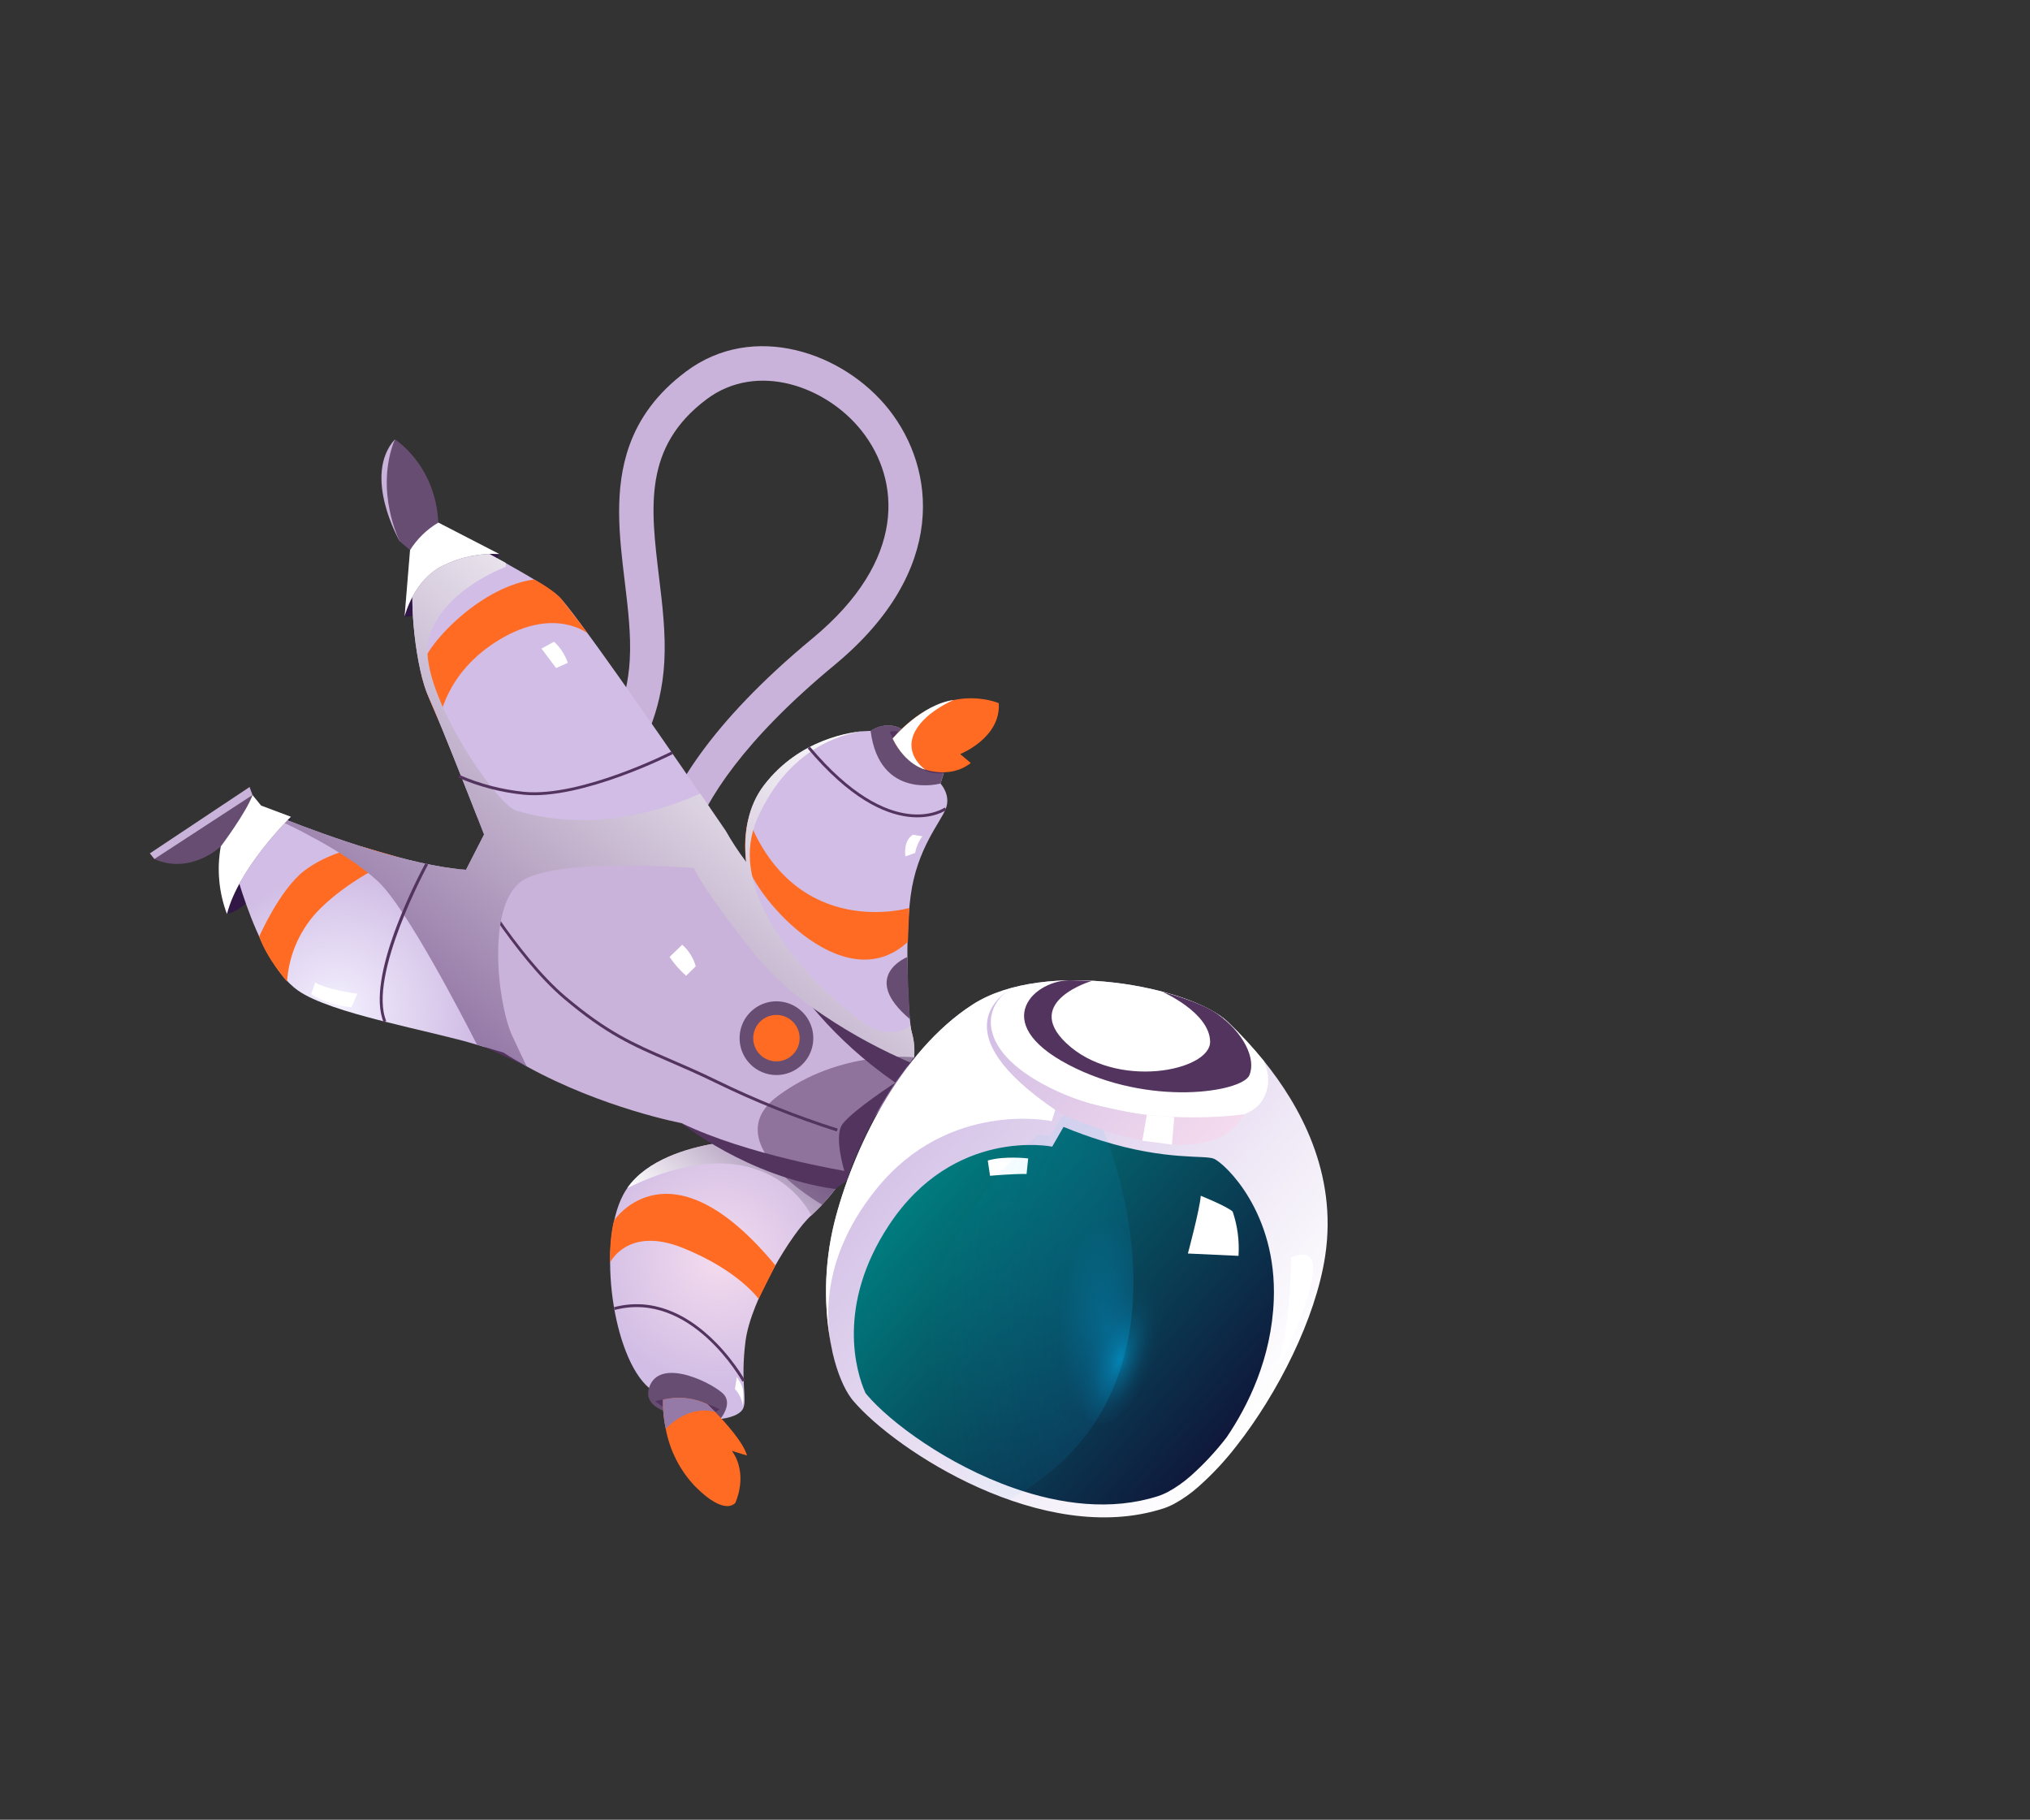 <svg width="241" height="216" viewBox="0 0 241 216" fill="none" xmlns="http://www.w3.org/2000/svg">
<rect x="0" y="0" width="241" height="216" fill="#333333" stroke="none"/>
<g clip-path="url(#clip0_23_605)">
<path d="M74.737 52.836C75.868 49.71 77.917 46.734 81.436 44.107C89.407 38.118 100.162 41.799 105.548 48.634C111.031 55.601 112.635 67.711 99.092 78.923C77.35 96.908 81.495 107.03 81.556 107.129L77.876 108.951C77.62 108.434 71.916 96.087 96.475 75.761C107.725 66.448 106.874 56.952 102.322 51.173C98.131 45.855 89.91 42.894 83.903 47.378C76.367 53.027 77.234 60.187 78.236 68.474C78.639 71.79 79.053 75.218 78.866 78.574C78.196 90.705 69.621 96.566 69.254 96.808L66.966 93.402C67.261 93.203 74.203 88.365 74.764 78.343C74.933 75.349 74.559 72.251 74.163 68.967C73.529 63.743 72.844 58.072 74.737 52.836Z" fill="#CAB3DA"/>
<path fill-rule="evenodd" clip-rule="evenodd" d="M47.464 64.264C47.464 64.264 42.981 56.506 46.873 52.156L47.464 64.264Z" fill="#CAB3DA"/>
<path fill-rule="evenodd" clip-rule="evenodd" d="M77.047 164.739C72.776 161.135 70.837 147.748 73.995 141.802C74.135 141.537 74.299 141.28 74.462 141.034C76.81 137.624 81.708 136.269 84.808 135.743C85.727 135.578 86.654 135.467 87.586 135.41L100.148 139.729C100.148 139.729 100.055 139.882 99.885 140.136C98.861 141.651 97.661 143.04 96.311 144.274C94.02 146.304 89.129 154.34 88.507 159.196C87.885 164.052 88.738 166.175 88.211 167.211C87.684 168.247 85.541 168.427 85.541 168.427C85.541 168.427 81.547 168.536 77.047 164.739Z" fill="url(#paint0_radial_23_605)"/>
<path fill-rule="evenodd" clip-rule="evenodd" d="M85.524 168.421C85.524 168.421 86.912 166.782 86.004 165.603C85.097 164.423 78.288 160.824 77.051 164.74C75.813 168.656 85.524 168.421 85.524 168.421Z" fill="#684D73"/>
<path fill-rule="evenodd" clip-rule="evenodd" d="M85.442 167.28C85.442 167.28 81.821 165.29 77.779 166.312C77.789 166.315 81.837 169.901 85.442 167.28Z" fill="#53345F"/>
<path fill-rule="evenodd" clip-rule="evenodd" d="M82.51 176.419C80.713 174.527 79.505 172.153 79.034 169.586C78.789 168.455 78.678 167.298 78.704 166.14C80.468 165.712 82.325 165.9 83.967 166.672C83.967 166.672 84.363 167.038 84.929 167.622C86.173 168.908 88.248 171.22 88.687 172.769L86.883 172.217C86.883 172.217 88.869 174.559 87.307 178.373C87.305 178.368 86.139 180.084 82.51 176.419Z" fill="#FF6B22"/>
<path d="M90.06 154.183C90.06 154.183 87.682 150.799 81.095 148.138C74.509 145.478 72.425 149.872 72.425 149.872C72.425 149.872 72.331 146.813 72.916 144.846C72.916 144.846 79.502 134.999 92.051 150.197L90.06 154.183Z" fill="#FF6B22"/>
<path style="mix-blend-mode:multiply" fill-rule="evenodd" clip-rule="evenodd" d="M84.808 135.743C83.88 135.226 82.944 134.66 81.974 134.023L90.158 132.656L100.492 139.025L100.022 140.13C99.972 140.134 99.931 140.134 99.885 140.136C98.861 141.651 97.661 143.04 96.311 144.274C96.311 144.274 91.101 132.905 74.469 141.025C76.836 137.633 81.708 136.269 84.808 135.743Z" fill="url(#paint1_linear_23_605)"/>
<path fill-rule="evenodd" clip-rule="evenodd" d="M26.945 108.49C26.945 108.49 31.795 107.772 34.532 96.953C34.532 96.953 27.948 99.2 26.945 108.49Z" fill="#311745"/>
<path fill-rule="evenodd" clip-rule="evenodd" d="M59.268 65.767C59.268 65.767 56.838 72.486 48.023 73.223C48.023 73.223 47.874 69.872 51.337 66.987C54.8 64.103 59.268 65.767 59.268 65.767Z" fill="#311745"/>
<path fill-rule="evenodd" clip-rule="evenodd" d="M27.15 100.182L30.698 95.983C30.698 95.983 31.929 96.517 33.906 97.288C38.907 99.245 48.669 102.764 55.325 103.249L59.763 124.947C59.763 124.947 58.541 124.595 56.622 124.012C51.051 122.306 39.29 120.347 35.352 117.555C30.068 113.823 27.15 100.182 27.15 100.182Z" fill="url(#paint2_radial_23_605)"/>
<path fill-rule="evenodd" clip-rule="evenodd" d="M59.772 124.943C59.772 124.943 53.88 116.044 54.931 104.021L55.329 103.239L57.469 99.059C57.484 99.062 57.498 99.067 57.511 99.074L57.584 99.1C57.605 99.11 57.627 99.118 57.65 99.124C57.678 99.136 57.708 99.147 57.738 99.156C59.697 99.823 72.142 103.644 86.131 98.6C86.864 99.898 87.683 101.146 88.582 102.337C88.76 102.572 88.943 102.839 89.139 103.096C90.042 104.311 91.189 105.796 92.642 107.574C95.811 111.463 100.93 117.915 104.444 122.36C105.499 123.697 106.41 124.848 107.078 125.703C107.334 126.022 107.555 126.306 107.729 126.533C108.096 126.989 108.294 127.243 108.294 127.243C108.294 127.243 100.747 134.609 100.584 140.095C100.584 140.095 100.39 140.118 100.021 140.13C99.975 140.135 99.932 140.131 99.885 140.136C97.961 140.184 92.246 139.894 84.802 135.741C83.874 135.223 82.94 134.659 81.967 134.021C81.626 133.793 81.282 133.561 80.928 133.318C80.928 133.318 71.532 131.549 62.522 126.577C61.6 126.065 60.677 125.523 59.772 124.943Z" fill="#CAB3DA"/>
<path fill-rule="evenodd" clip-rule="evenodd" d="M96.588 119.716C96.356 119.443 96.129 119.156 95.891 118.858C92.183 114.198 89.155 107.967 88.593 102.345C88.245 98.899 88.821 95.692 90.726 93.21C94.976 87.685 101.118 86.888 102.883 86.776C102.943 86.775 102.999 86.773 103.046 86.767C103.094 86.772 103.142 86.77 103.189 86.763L103.369 86.758C103.369 86.758 105.484 85.237 107.502 86.862C109.519 88.488 112.045 91.772 112.045 91.772L111.658 93.015C111.658 93.015 112.928 94.344 112.279 96.005C111.63 97.666 108.852 100.746 108.114 106.322C107.457 111.221 107.744 119.041 108.103 121.769C108.133 122.048 108.187 122.323 108.262 122.593C108.531 123.541 108.619 124.531 108.523 125.511L108.052 126.133L107.74 126.544L106.78 127.803C106.78 127.803 102.939 127.395 96.588 119.716Z" fill="url(#paint3_radial_23_605)"/>
<path fill-rule="evenodd" clip-rule="evenodd" d="M57.469 99.059C57.469 99.059 52.373 85.976 50.889 82.741C49.405 79.506 48.439 71.24 49.243 67.445C49.276 67.353 49.286 67.253 49.312 67.173C50.19 63.625 52.965 63.041 52.965 63.041C52.965 63.041 53.623 63.38 54.658 63.921C56.033 64.63 58.057 65.734 60.062 66.849C62.741 68.342 65.369 69.913 66.341 70.803C67.992 72.322 78.004 86.766 83.122 94.207C84.925 96.837 86.125 98.594 86.125 98.594C75.321 105.603 59.892 100.005 57.73 99.149C57.7 99.142 57.671 99.132 57.644 99.118C57.62 99.113 57.597 99.105 57.575 99.093C57.55 99.086 57.526 99.078 57.503 99.067C57.492 99.063 57.48 99.06 57.469 99.059Z" fill="url(#paint4_radial_23_605)"/>
<path fill-rule="evenodd" clip-rule="evenodd" d="M106.28 128.518C106.28 128.518 101.23 131.802 100.021 133.428C98.813 135.054 100.579 140.108 100.579 140.108C100.579 140.108 101.572 135.606 106.28 128.518Z" fill="#53345F"/>
<path fill-rule="evenodd" clip-rule="evenodd" d="M108.518 125.503C108.518 125.503 93.748 120.251 88.806 105.242C88.806 105.242 91.387 118.178 106.283 128.508L108.518 125.503Z" fill="#53345F"/>
<path fill-rule="evenodd" clip-rule="evenodd" d="M100.49 139.028C100.49 139.028 88.656 137.087 80.924 133.317C80.924 133.317 88.7 139.667 99.166 141.14L100.58 140.097L100.49 139.028Z" fill="#53345F"/>
<path fill-rule="evenodd" clip-rule="evenodd" d="M84.287 95.907C84.287 95.907 77.051 100.851 56.645 96.947L57.47 99.055C57.47 99.055 75.849 106.816 86.131 98.6L84.287 95.907Z" fill="#53345F"/>
<path fill-rule="evenodd" clip-rule="evenodd" d="M62.51 126.569C62.51 126.569 53.663 113.706 55.333 103.248L54.046 103.117C54.046 103.117 50.934 113.336 57.512 124.264L62.51 126.569Z" fill="#53345F"/>
<path fill-rule="evenodd" clip-rule="evenodd" d="M103.358 86.747C103.358 86.747 105.473 85.225 107.491 86.851C109.508 88.476 112.034 91.761 112.034 91.761L111.647 93.004C111.647 93.004 104.408 95.006 103.358 86.747Z" fill="#684D73"/>
<path fill-rule="evenodd" clip-rule="evenodd" d="M105.636 86.894C105.636 86.894 107.95 92.284 112.034 91.761C112.034 91.761 107.725 85.925 105.636 86.894Z" fill="#53345F"/>
<path fill-rule="evenodd" clip-rule="evenodd" d="M109.376 91.186C109.376 91.186 112.638 92.619 115.249 90.567L113.993 89.507C113.993 89.507 118.847 87.586 118.572 83.465C118.572 83.465 112.105 80.588 105.978 87.664C106.684 89.186 107.88 90.426 109.376 91.186Z" fill="#FF6B22"/>
<path d="M69.793 75.204C69.793 75.204 65.864 71.969 59.287 75.932C52.71 79.894 52.145 85.659 52.145 85.659C52.145 85.659 50.42 82.062 49.981 79.844C49.542 77.626 56.509 69.705 63.413 68.786C63.413 68.786 65.776 70.012 66.741 71.227C67.707 72.442 69.793 75.204 69.793 75.204Z" fill="#FF6B22"/>
<path d="M47.361 101.767C47.361 101.767 41.967 103.96 38.042 107.823C35.7 110.136 34.29 113.23 34.081 116.516C34.081 116.516 31.665 113.783 30.774 111.16C30.774 111.16 33.198 105.629 36.081 103.39C38.965 101.15 42.918 100.476 42.918 100.476L47.361 101.767Z" fill="#FF6B22"/>
<path d="M107.944 107.777C107.944 107.777 94.635 111.692 88.845 97.228C88.454 98.779 88.354 100.388 88.549 101.975C88.911 105.671 99.975 119.023 107.787 111.79L107.944 107.777Z" fill="#FF6B22"/>
<path d="M55.171 103.346L55.471 103.175C55.527 103.277 61.348 113.378 67.149 118.274C72.168 122.513 75.267 123.852 79.555 125.704C81.18 126.403 83.018 127.198 85.166 128.246C89.782 130.5 94.556 132.413 99.451 133.969L99.351 134.305C94.435 132.739 89.639 130.819 85.002 128.558C82.861 127.509 81.025 126.719 79.405 126.018C75.09 124.156 71.972 122.809 66.916 118.528C61.088 113.584 55.236 103.433 55.171 103.346Z" fill="#53345F"/>
<path style="mix-blend-mode:multiply" fill-rule="evenodd" clip-rule="evenodd" d="M33.619 97.619L33.909 97.278C38.91 99.235 48.673 102.754 55.329 103.239L57.469 99.059C57.469 99.059 52.376 85.977 50.889 82.741C49.401 79.505 48.443 71.241 49.246 67.447C49.279 67.355 49.286 67.253 49.313 67.17L54.657 63.921C56.033 64.63 58.06 65.735 60.068 66.833L60.026 67.297C60.026 67.297 52.633 69.961 50.937 75.648C49.241 81.335 58.816 95.457 61.259 96.203C70.391 98.989 79.006 96.06 83.123 94.193C84.929 96.823 86.127 98.579 86.127 98.579C86.86 99.878 87.679 101.126 88.578 102.317C88.229 98.871 88.808 95.665 90.71 93.182C94.96 87.657 101.107 86.858 102.867 86.748C100.989 86.916 93.901 88.129 89.903 97.18C89.093 99.033 88.827 101.078 89.135 103.076C90.35 111.919 100.837 120.554 103.282 121.862C103.651 122.06 104.039 122.22 104.44 122.34C106.729 123.008 108.091 121.739 108.091 121.739C108.12 122.018 108.174 122.293 108.251 122.562C108.519 123.511 108.608 124.501 108.511 125.481L108.038 126.102C107.791 126.013 107.468 125.859 107.074 125.683C103.391 124.028 99.876 122.021 96.578 119.691C93.981 117.883 91.641 115.731 89.622 113.295C83.157 105.177 82.381 103.027 82.381 103.027C82.381 103.027 67.152 101.82 62.355 104.334C57.558 106.848 59.1 119.296 60.802 122.926C61.608 124.655 62.167 125.821 62.526 126.575C61.597 126.06 60.673 125.533 59.773 124.94C59.773 124.94 58.551 124.587 56.632 124.005C54.766 120.356 48.259 107.815 44.92 104.664C40.987 100.964 33.619 97.619 33.619 97.619Z" fill="url(#paint5_linear_23_605)"/>
<g style="mix-blend-mode:multiply" opacity="0.5">
<path fill-rule="evenodd" clip-rule="evenodd" d="M108.518 125.503C108.518 125.503 99.798 124.509 92.303 130.124C84.809 135.74 97.64 143.015 97.64 143.015L99.172 141.142L100.028 140.132L108.518 125.503Z" fill="#53345F"/>
</g>
<path fill-rule="evenodd" clip-rule="evenodd" d="M101.301 166.284C101.232 166.199 101.158 166.116 101.093 166.026C100.192 164.83 99.406 162.952 98.867 160.661C98.867 160.661 98.83 160.528 98.786 160.259C97.747 155.27 97.835 150.112 99.042 145.161C101.188 136.564 106.833 124.808 115.457 119.244C124.081 113.68 141.493 117.136 145.802 121.326C147.303 122.766 148.715 124.296 150.028 125.909C154.263 131.158 158.82 139.173 157.325 149.073C156.193 156.551 151.671 165.419 146.812 171.609C145.453 173.374 143.93 175.006 142.262 176.483C141.373 177.275 140.395 177.961 139.348 178.529L138.952 178.72C138.69 178.846 138.42 178.955 138.143 179.045C123.846 183.657 106.312 172.173 101.301 166.284Z" fill="url(#paint6_linear_23_605)"/>
<path d="M102.947 165.596C102.88 165.516 102.814 165.441 102.752 165.355C101.629 162.89 99.261 154.945 105.536 145.425C113.252 133.719 124.918 136.105 124.918 136.105L126.26 133.762C127.878 134.425 129.366 134.956 130.76 135.389C138.577 137.822 143.06 137.06 144.139 137.551C145.418 138.125 151.628 143.89 151.221 154.318C150.952 161.23 148.18 166.84 145.626 170.604C144.354 172.26 142.928 173.793 141.368 175.182C140.534 175.924 139.616 176.568 138.634 177.1L138.261 177.281C138.015 177.399 137.761 177.5 137.501 177.582C131.937 179.372 125.855 178.574 120.307 176.617C112.466 173.87 105.699 168.821 102.947 165.596Z" fill="url(#paint7_linear_23_605)"/>
<path style="mix-blend-mode:multiply" fill-rule="evenodd" clip-rule="evenodd" d="M98.782 160.269C97.743 155.28 97.831 150.122 99.038 145.171C101.185 136.573 106.83 124.818 115.454 119.253C124.078 113.689 141.489 117.146 145.798 121.336C147.3 122.776 148.711 124.306 150.025 125.919C150.703 127.436 150.823 129.044 149.868 130.598C146.347 136.316 125.802 130.002 125.802 130.002L124.867 133.08C124.867 133.08 112.686 130.463 104.071 141.1C96.535 150.388 98.46 158.477 98.782 160.269Z" fill="url(#paint8_linear_23_605)"/>
<path fill-rule="evenodd" clip-rule="evenodd" d="M120.302 117.234C116.546 119.173 115.532 124.935 125.503 129.522C135.474 134.109 147.671 132.264 147.671 132.264C143.455 140.377 126.159 132.335 126.159 132.335C125.468 131.881 124.83 131.446 124.242 131.017L124.177 130.971C111.636 121.906 119.588 117.585 120.302 117.234Z" fill="url(#paint9_linear_23_605)"/>
<path fill-rule="evenodd" clip-rule="evenodd" d="M144.495 120.336C147.638 122.57 149.155 125.661 148.323 127.634C147.49 129.608 136.505 131.453 126.848 126.381C117.19 121.308 122.935 116.16 127.27 116.364L129.653 116.423C129.653 116.423 121.376 118.838 126.546 123.781C132.453 129.422 143.703 127.12 143.664 123.652C143.624 120.185 138 117.731 138 117.731C138 117.731 142.406 118.856 144.495 120.336Z" fill="#53345F"/>
<path fill-rule="evenodd" clip-rule="evenodd" d="M29.978 94.377L30.996 95.622L34.534 96.95C34.534 96.95 28.326 102.994 26.945 108.49C25.98 105.931 25.728 103.159 26.214 100.468C26.214 100.468 22.679 103.873 18.326 101.972L29.978 94.377Z" fill="#684D73"/>
<path fill-rule="evenodd" clip-rule="evenodd" d="M48.033 73.174L48.682 65.295L47.461 64.263C47.461 64.263 44.418 58.289 46.874 52.156C46.874 52.156 51.694 55.126 52.036 62.033L59.269 65.763C56.933 65.645 54.605 66.131 52.511 67.174C49.186 68.845 48.12 72.823 48.033 73.174Z" fill="#684D73"/>
<path fill-rule="evenodd" clip-rule="evenodd" d="M29.978 94.377L29.63 93.418L17.791 101.295L18.328 101.969L29.978 94.377Z" fill="#CAB3DA"/>
<path style="mix-blend-mode:multiply" fill-rule="evenodd" clip-rule="evenodd" d="M26.945 108.49C25.98 105.931 25.728 103.159 26.214 100.468C26.214 100.468 29.257 96.413 29.978 94.377L30.996 95.622L34.534 96.95C34.534 96.95 28.326 102.994 26.945 108.49Z" fill="url(#paint10_linear_23_605)"/>
<path style="mix-blend-mode:multiply" fill-rule="evenodd" clip-rule="evenodd" d="M48.033 73.174L48.682 65.295C49.525 63.955 50.675 62.836 52.038 62.03L59.27 65.76C56.933 65.642 54.605 66.129 52.511 67.174C49.187 68.845 48.12 72.823 48.033 73.174Z" fill="url(#paint11_linear_23_605)"/>
<path d="M142.553 141.936C142.553 141.936 145.552 143.139 146.338 143.802C146.915 145.494 147.152 147.284 147.035 149.069L141.025 148.791C141.025 148.791 142.448 143.511 142.553 141.936Z" fill="white"/>
<path d="M122.064 137.504C122.064 137.504 119.245 137.168 117.268 137.754L117.538 139.565C117.538 139.565 120.286 139.314 121.874 139.353L122.064 137.504Z" fill="white"/>
<path d="M110.14 154.649C108.259 160.152 107.42 165.957 107.666 171.767C111.421 174.376 115.503 176.478 119.809 178.016C144.241 164.576 130.953 134.094 130.953 134.094C129.528 133.656 128.002 133.104 126.374 132.439C126.23 132.528 126.092 132.623 125.95 132.717L124.724 134.853C124.253 134.767 123.778 134.709 123.3 134.68C117.743 139.275 112.964 146.222 110.14 154.649Z" fill="url(#paint12_radial_23_605)"/>
<path d="M130.215 168.859C128.146 168.148 127.847 163.569 129.549 158.635C131.251 153.701 134.299 150.28 136.368 150.991C138.438 151.702 138.733 156.28 137.034 161.215C135.335 166.15 132.291 169.573 130.215 168.859Z" fill="url(#paint13_radial_23_605)"/>
<path style="mix-blend-mode:multiply" fill-rule="evenodd" clip-rule="evenodd" d="M113.231 83.084C113.231 83.084 109.557 84.591 108.481 87.146C107.405 89.7 109.843 91.355 109.843 91.355C109.843 91.355 107.537 90.856 105.973 87.666C105.978 87.664 109.352 83.617 113.231 83.084Z" fill="url(#paint14_linear_23_605)"/>
<path style="mix-blend-mode:multiply" fill-rule="evenodd" clip-rule="evenodd" d="M79.034 169.586C78.789 168.455 78.678 167.298 78.704 166.14C80.468 165.712 82.325 165.9 83.968 166.672C83.968 166.672 84.363 167.038 84.929 167.622C84.923 167.627 82.163 166.492 79.034 169.586Z" fill="url(#paint15_linear_23_605)"/>
<path fill-rule="evenodd" clip-rule="evenodd" d="M89.354 126.575C88.693 126.016 88.212 125.274 87.973 124.443C87.734 123.611 87.746 122.727 88.009 121.902C88.272 121.078 88.773 120.35 89.45 119.81C90.127 119.271 90.948 118.944 91.811 118.871C92.673 118.799 93.537 118.983 94.295 119.402C95.052 119.821 95.669 120.454 96.066 121.223C96.463 121.992 96.624 122.861 96.527 123.721C96.43 124.581 96.08 125.393 95.522 126.055C95.151 126.494 94.698 126.856 94.187 127.12C93.676 127.384 93.118 127.544 92.546 127.593C91.973 127.641 91.396 127.576 90.848 127.401C90.301 127.227 89.793 126.946 89.354 126.575Z" fill="#684D73"/>
<path fill-rule="evenodd" clip-rule="evenodd" d="M90.401 125.333C89.985 124.982 89.682 124.514 89.531 123.991C89.38 123.467 89.388 122.911 89.554 122.392C89.719 121.872 90.035 121.414 90.461 121.074C90.887 120.735 91.404 120.529 91.947 120.484C92.49 120.438 93.035 120.554 93.511 120.818C93.988 121.082 94.376 121.481 94.626 121.966C94.875 122.45 94.976 122.998 94.914 123.539C94.853 124.08 94.632 124.591 94.28 125.007C94.047 125.284 93.761 125.511 93.44 125.677C93.119 125.843 92.768 125.944 92.408 125.974C92.048 126.005 91.685 125.964 91.341 125.853C90.996 125.743 90.677 125.567 90.401 125.333Z" fill="#FF6B22"/>
<path fill-rule="evenodd" clip-rule="evenodd" d="M107.715 113.601C107.715 113.601 101.985 115.881 108.024 120.971C108.01 120.966 107.731 115.624 107.715 113.601Z" fill="#684D73"/>
<path d="M46.826 110.646C47.863 107.837 49.091 105.102 50.504 102.461L50.814 102.629C50.742 102.759 43.647 115.841 45.852 121.192L45.537 121.323C44.462 118.716 45.449 114.456 46.826 110.646Z" fill="#53345F"/>
<path d="M54.41 92.314L54.559 91.996C57 93.054 59.59 93.727 62.237 93.992C68.998 94.638 79.606 89.26 79.712 89.205L79.869 89.511C79.76 89.565 69.066 94.986 62.203 94.333C59.516 94.068 56.888 93.387 54.41 92.314Z" fill="#53345F"/>
<path d="M95.888 88.844L96.15 88.623C105.886 100.22 112.102 95.9 112.167 95.853L112.368 96.13C112.306 96.178 105.845 100.703 95.888 88.844Z" fill="#53345F"/>
<path d="M72.883 155.164C82.21 152.712 88.373 163.72 88.446 163.835L88.145 164.001C88.084 163.89 82.047 153.114 72.969 155.492L72.883 155.164Z" fill="#53345F"/>
<path d="M81.456 115.824C80.709 115.164 80.049 114.412 79.492 113.586L80.993 112.141C81.767 112.818 82.326 113.709 82.597 114.702L81.456 115.824Z" fill="white"/>
<path d="M109.506 99.265C109.065 99.847 108.771 100.526 108.649 101.245L107.492 101.648C107.492 101.648 107.169 99.848 108.37 99.085L109.506 99.265Z" fill="white"/>
<path d="M67.415 78.677C67.082 77.722 66.521 76.863 65.782 76.173L64.285 76.981L66.019 79.299L67.415 78.677Z" fill="white"/>
<path d="M88.19 166.876C88.096 166.129 87.767 165.43 87.25 164.882L87.478 163.459C87.741 163.82 87.959 164.212 88.126 164.627C88.361 165.262 88.19 166.876 88.19 166.876Z" fill="white"/>
<path d="M42.42 117.959C42.42 117.959 38.866 117.51 37.42 116.615L36.942 118.03C38.395 118.91 40.038 119.428 41.734 119.539L42.42 117.959Z" fill="white"/>
<path d="M153.276 149.284C153.276 149.284 153.312 158.218 151.313 163.171C151.316 163.172 160.148 146.242 153.276 149.284Z" fill="white"/>
<path d="M139.414 132.597L139.128 135.865L135.615 135.405L136.15 132.343L139.414 132.597Z" fill="white"/>
</g>
<defs>
<radialGradient id="paint0_radial_23_605" cx="0" cy="0" r="1" gradientUnits="userSpaceOnUse" gradientTransform="translate(85.283 149.428) rotate(130.18) scale(15.453 15.452)">
<stop stop-color="#F4DBEE"/>
<stop offset="1" stop-color="#D1BDE5"/>
</radialGradient>
<linearGradient id="paint1_linear_23_605" x1="93.528" y1="133.136" x2="81.701" y2="147.14" gradientUnits="userSpaceOnUse">
<stop stop-color="#9579A7"/>
<stop offset="1" stop-color="white"/>
</linearGradient>
<radialGradient id="paint2_radial_23_605" cx="0" cy="0" r="1" gradientUnits="userSpaceOnUse" gradientTransform="translate(39.792 120.032) rotate(130.18) scale(16.474 16.473)">
<stop stop-color="#F4F1FF"/>
<stop offset="1" stop-color="#D1BDE5"/>
</radialGradient>
<radialGradient id="paint3_radial_23_605" cx="0" cy="0" r="1" gradientUnits="userSpaceOnUse" gradientTransform="translate(-17071 139.832) rotate(109.881) scale(1882.51 1360.41)">
<stop stop-color="#F4DBEE"/>
<stop offset="1" stop-color="#D1BDE5"/>
</radialGradient>
<radialGradient id="paint4_radial_23_605" cx="0" cy="0" r="1" gradientUnits="userSpaceOnUse" gradientTransform="translate(-31468.9 -5006.41) rotate(109.881) scale(1838.23 2576.99)">
<stop stop-color="#F4F1FF"/>
<stop offset="1" stop-color="#D1BDE5"/>
</radialGradient>
<linearGradient id="paint5_linear_23_605" x1="93.625" y1="78.944" x2="56.015" y2="123.48" gradientUnits="userSpaceOnUse">
<stop stop-color="white"/>
<stop offset="1" stop-color="#9579A7"/>
</linearGradient>
<linearGradient id="paint6_linear_23_605" x1="105.732" y1="128.939" x2="150.763" y2="166.967" gradientUnits="userSpaceOnUse">
<stop stop-color="#D1BDE5"/>
<stop offset="1" stop-color="white"/>
</linearGradient>
<linearGradient id="paint7_linear_23_605" x1="109.806" y1="140.085" x2="145.774" y2="170.458" gradientUnits="userSpaceOnUse">
<stop stop-color="#007C7E"/>
<stop offset="1" stop-color="#0F183B"/>
</linearGradient>
<linearGradient id="paint8_linear_23_605" x1="-21074.3" y1="-1370.25" x2="-24201.7" y2="7278.14" gradientUnits="userSpaceOnUse">
<stop stop-color="white"/>
<stop offset="1" stop-color="#9579A7"/>
</linearGradient>
<linearGradient id="paint9_linear_23_605" x1="119.286" y1="117.639" x2="143.181" y2="137.818" gradientUnits="userSpaceOnUse">
<stop stop-color="#D1BDE5"/>
<stop offset="1" stop-color="#F4DBEE"/>
</linearGradient>
<linearGradient id="paint10_linear_23_605" x1="-5865.8" y1="1929.18" x2="-6056.61" y2="2456.84" gradientUnits="userSpaceOnUse">
<stop stop-color="white"/>
<stop offset="1" stop-color="#9579A7"/>
</linearGradient>
<linearGradient id="paint11_linear_23_605" x1="-7703.85" y1="-891.702" x2="-7852.65" y2="-480.207" gradientUnits="userSpaceOnUse">
<stop stop-color="white"/>
<stop offset="1" stop-color="#9579A7"/>
</linearGradient>
<radialGradient id="paint12_radial_23_605" cx="0" cy="0" r="1" gradientUnits="userSpaceOnUse" gradientTransform="translate(131.222 157.434) rotate(-179.23) scale(23.907 54.272)">
<stop offset="0.01" stop-color="#00B7FF" stop-opacity="0.3"/>
<stop offset="0.23" stop-color="#00B7FF" stop-opacity="0.1"/>
<stop offset="0.88" stop-color="#00B7FF" stop-opacity="0"/>
</radialGradient>
<radialGradient id="paint13_radial_23_605" cx="0" cy="0" r="1" gradientUnits="userSpaceOnUse" gradientTransform="translate(132.986 161.37) rotate(108.971) scale(9.468 3.957)">
<stop stop-color="#00B2EE" stop-opacity="0.5"/>
<stop offset="0.05" stop-color="#00B2EE" stop-opacity="0.46"/>
<stop offset="0.25" stop-color="#00B2EE" stop-opacity="0.29"/>
<stop offset="0.45" stop-color="#00B2EE" stop-opacity="0.17"/>
<stop offset="0.64" stop-color="#00B2EE" stop-opacity="0.07"/>
<stop offset="0.83" stop-color="#00B2EE" stop-opacity="0.02"/>
<stop offset="1" stop-color="#00B2EE" stop-opacity="0"/>
</radialGradient>
<linearGradient id="paint14_linear_23_605" x1="-3076.63" y1="-259.548" x2="-3154.1" y2="-45.329" gradientUnits="userSpaceOnUse">
<stop stop-color="white"/>
<stop offset="1" stop-color="#9579A7"/>
</linearGradient>
<linearGradient id="paint15_linear_23_605" x1="-3426.79" y1="421.383" x2="-3450.22" y2="486.196" gradientUnits="userSpaceOnUse">
<stop stop-color="#9579A7"/>
<stop offset="1" stop-color="white"/>
</linearGradient>
<clipPath id="clip0_23_605">
<rect width="156.582" height="197.902" fill="white" transform="translate(240.256 68.061) rotate(109.881)"/>
</clipPath>
</defs>
</svg>

